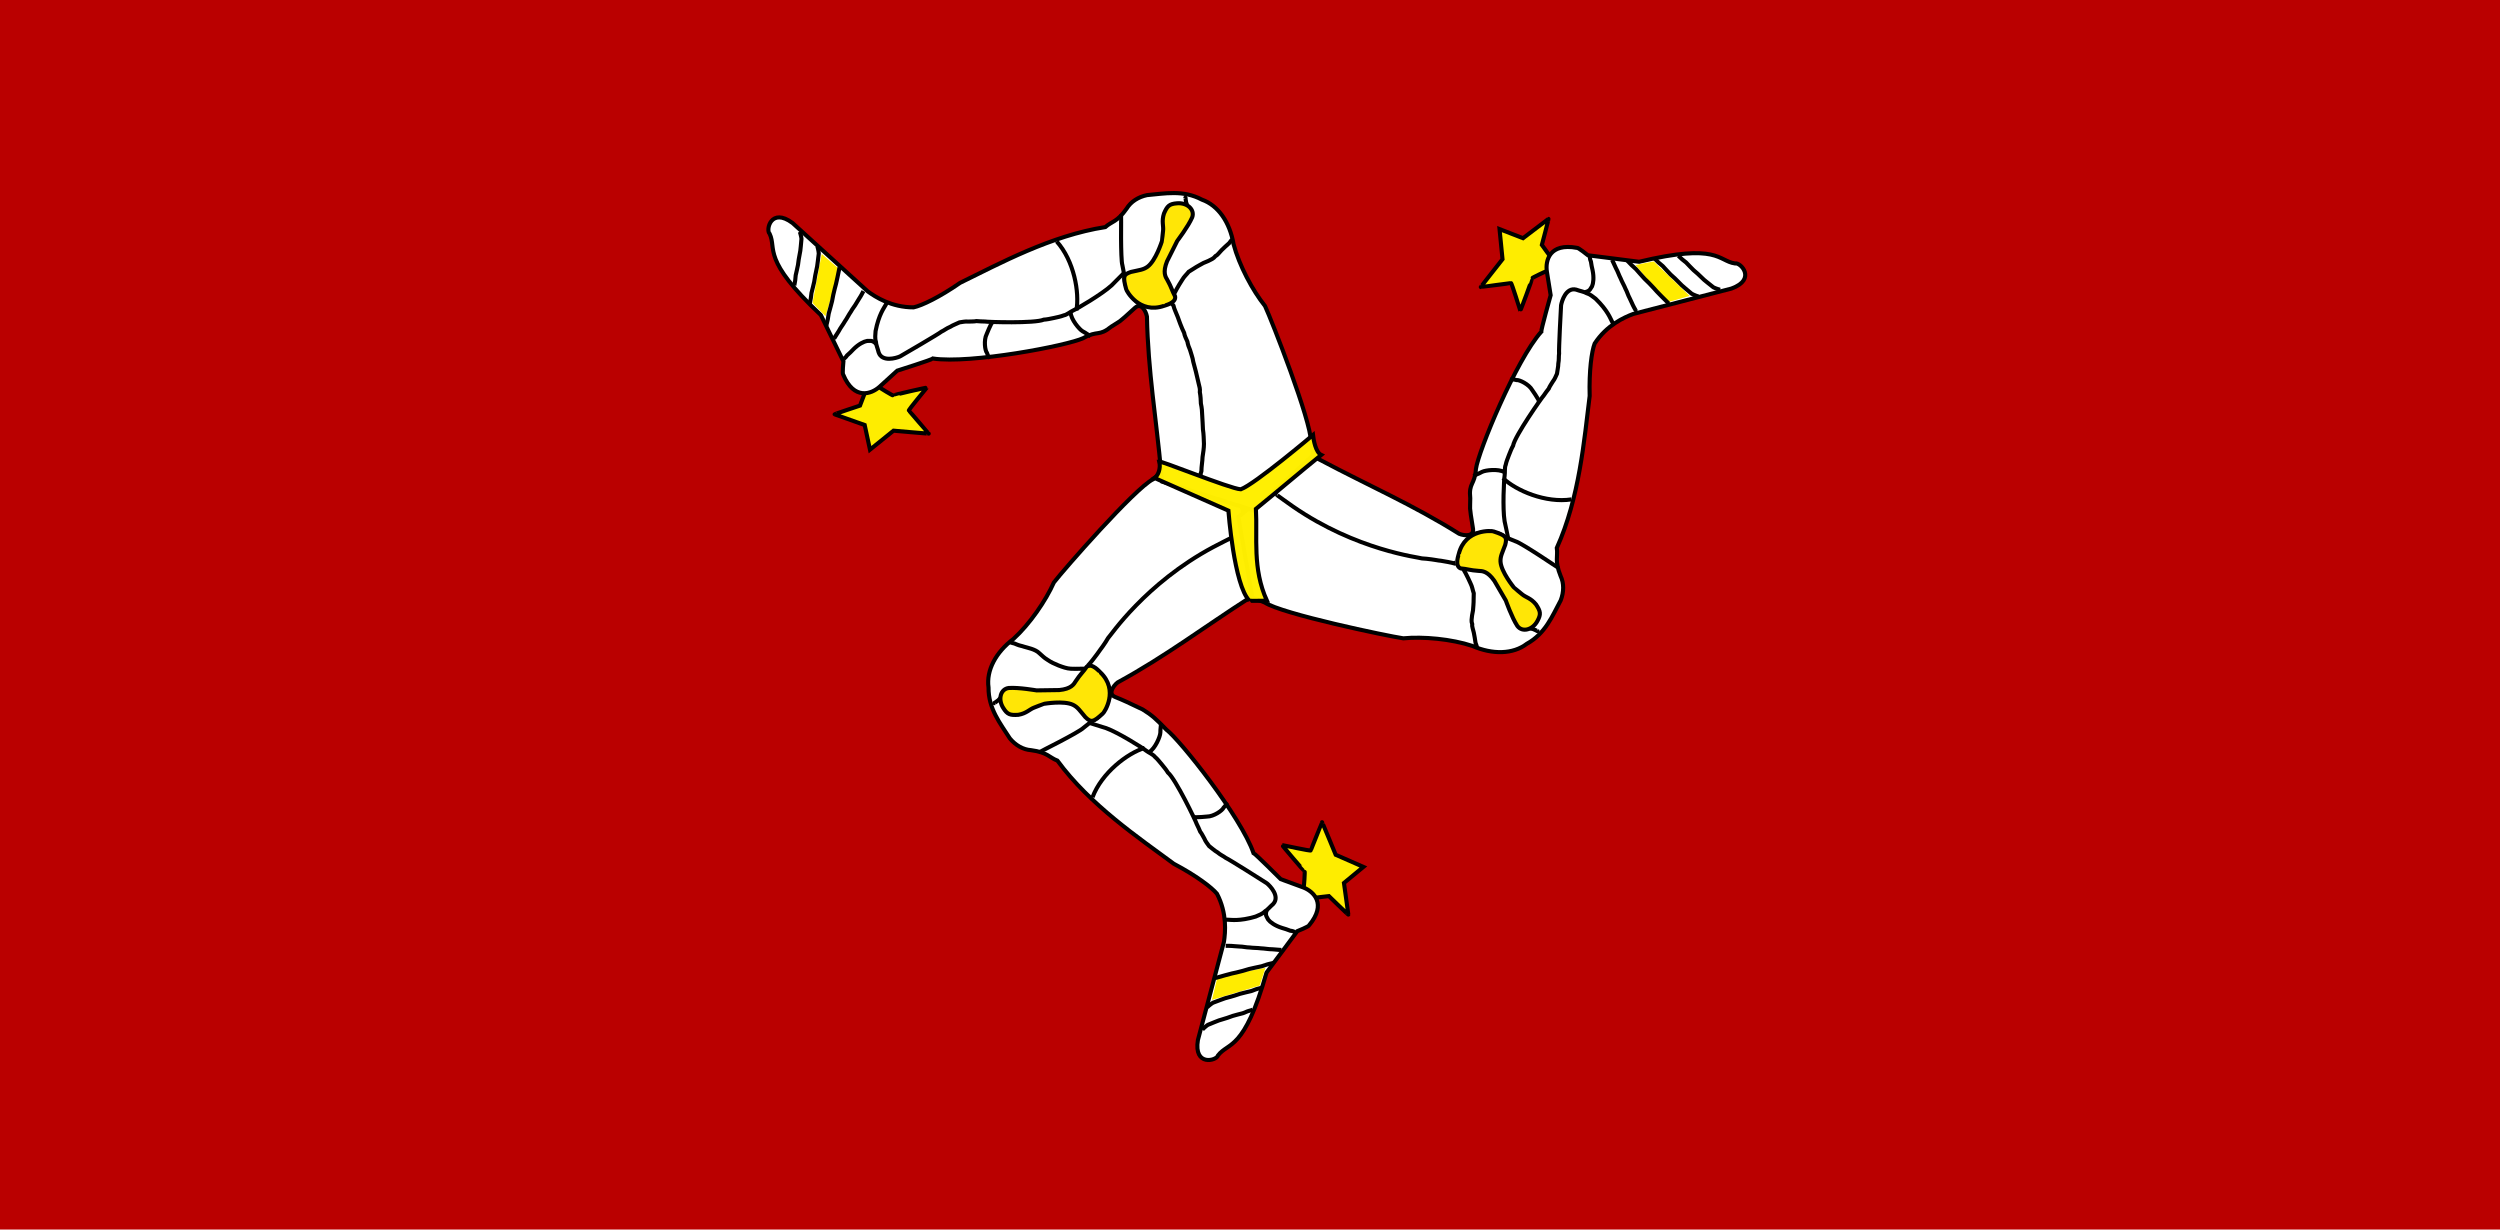 <?xml version="1.0" encoding="UTF-8" standalone="no"?>
<svg width="122px" height="60px" viewBox="0 0 122 60" version="1.1" xmlns="http://www.w3.org/2000/svg" xmlns:xlink="http://www.w3.org/1999/xlink">
    <!-- Generator: Sketch 3.8.2 (29753) - http://www.bohemiancoding.com/sketch -->
    <title>im</title>
    <desc>Created with Sketch.</desc>
    <defs></defs>
    <g id="Page-1" stroke="none" stroke-width="1" fill="none" fill-rule="evenodd">
        <g id="im">
            <g>
                <rect id="Rectangle-131" fill="#BA0000" x="0" y="0" width="122" height="60"></rect>
                <g id="Clipped" transform="translate(37, 9)">
                    <g id="Group" transform="translate(0.463, 0)">
                        <path d="M26.153,34.327 C26.176,34.255 26.224,33.52 26.2,33.52 C26.177,33.52 25.085,32.239 25.109,32.239 C25.133,32.239 26.509,32.547 26.509,32.5 C26.509,32.452 27.054,31.147 27.054,31.124 C27.054,31.1 27.719,32.713 27.719,32.713 L29.071,33.306 L28.122,34.089 C28.122,34.089 28.336,35.608 28.336,35.632 C28.336,35.655 27.387,34.73 27.387,34.73 L26.342,34.849 C26.342,34.849 26.2,34.374 26.153,34.327 L26.153,34.327 Z" id="Shape" stroke="#000000" stroke-width="0.2" fill-opacity="0.988" fill="#FFEF00"></path>
                        <path d="M18.801,14.39 C17.9,14.854 14.44,18.809 13.966,19.425 C13.568,20.321 12.79,21.454 11.99,22.183 C11.135,22.83 10.66,23.713 10.777,24.55 C10.768,25.591 11.351,26.3 11.816,27.032 C12.092,27.367 12.462,27.583 12.856,27.609 C13.663,27.716 13.735,27.965 14.139,28.119 C15.731,30.287 18.106,31.885 19.817,33.151 C20.907,33.726 21.665,34.301 21.925,34.614 C22.426,35.571 22.334,36.503 22.265,36.961 C21.842,38.559 21.418,40.156 20.995,41.753 C20.781,43.058 21.915,42.764 21.976,42.503 C22.488,41.839 23.252,42.306 24.343,38.462 C24.844,37.789 25.344,37.115 25.844,36.442 C25.844,36.442 26.422,36.211 26.422,36.153 C27.3,35.099 26.631,34.496 26.133,34.306 C25.767,34.171 25.402,34.036 25.036,33.902 C25.036,33.902 23.766,32.632 23.709,32.632 C23.105,30.876 20.143,27.128 19.455,26.606 C18.978,26.11 18.752,25.898 18.3,25.622 C17.604,25.29 17.38,25.181 16.954,25.011 C16.6,24.869 16.852,24.48 17.078,24.302 C19.424,23.025 21.284,21.605 23.535,20.162 L23.882,19.931 L23.073,15.313 L19.321,13.985 C19.124,14.12 18.975,14.255 18.801,14.389 L18.801,14.39 Z" id="Shape" stroke="#000000" stroke-width="0.2" fill="#FFFFFF"></path>
                        <path d="M21.941,38.705 C21.953,38.657 24.289,38.23 24.289,38.23 C24.289,38.23 24.017,39.096 24.005,39.096 L21.68,39.796 L21.941,38.705 L21.941,38.705 Z" id="Shape" fill="#FFEC00"></path>
                        <path d="M15.852,29.906 C16.303,28.708 17.554,27.759 18.395,27.497" id="Shape" stroke="#000000" stroke-width="0.2"></path>
                        <path d="M21.857,38.725 C22.008,38.682 22.678,38.487 22.873,38.457 C23.081,38.408 23.288,38.353 23.488,38.289 C23.719,38.242 23.864,38.198 24.104,38.154 C24.292,38.083 24.477,38.034 24.678,37.987 M21.434,40.17 C21.454,40.144 21.613,40.003 21.727,39.935 C21.862,39.892 22.322,39.697 22.497,39.667 C22.682,39.619 22.866,39.563 23.046,39.499 C23.252,39.452 23.381,39.408 23.596,39.364 C23.763,39.293 23.929,39.244 24.109,39.197" id="Shape" stroke="#000000" stroke-width="0.2"></path>
                        <path d="M22.383,30.244 L22.349,30.244 C22.454,30.244 22.39,30.235 22.249,30.412 C22.199,30.547 21.768,30.848 21.443,30.848 C21.287,30.865 21.047,30.882 20.89,30.882 C20.845,30.882 20.784,30.848 20.739,30.848 M22.35,37.157 L22.518,37.157 C22.692,37.157 22.866,37.188 23.021,37.19 C23.189,37.19 23.356,37.238 23.524,37.238 C23.694,37.262 23.898,37.254 24.073,37.279 C24.269,37.286 24.427,37.325 24.631,37.325 C24.796,37.331 24.885,37.358 25.068,37.358 L24.631,37.325 C24.796,37.331 24.885,37.358 25.068,37.358 M21.209,41.25 C21.227,41.224 21.373,41.083 21.477,41.015 C21.6,40.973 22.022,40.777 22.182,40.747 C22.352,40.699 22.52,40.643 22.685,40.579 C22.874,40.532 22.992,40.488 23.188,40.445 C23.342,40.373 23.494,40.324 23.658,40.277 M24.35,35.418 C24.256,35.694 24.378,35.763 24.429,35.882 C24.518,35.997 24.744,36.172 25.101,36.284 C25.238,36.321 25.344,36.358 25.503,36.419 C25.608,36.428 25.66,36.455 25.738,36.486 M11.076,25.313 L11.11,25.313 C11.005,25.313 11.068,25.32 11.244,25.179 C11.353,25.057 11.444,25.002 11.546,24.877 M13.248,27.702 C13.27,27.702 15.2,26.73 15.406,26.522 C15.552,26.416 15.662,26.305 15.84,26.185 C15.954,26.125 16.035,26.049 16.142,25.983 C16.23,25.855 16.346,25.777 16.41,25.66 C16.529,25.557 16.478,25.446 16.574,25.322 C16.619,25.195 16.704,24.982 16.732,24.866 M19.189,26.309 C19.2,26.379 19.159,26.592 19.162,26.755 C19.155,26.944 18.912,27.526 18.619,27.7" id="Shape" stroke="#000000" stroke-width="0.2"></path>
                        <path d="M15.723,26.288 C15.735,26.288 16.028,26.383 16.519,26.534 C17.11,26.747 18.339,27.521 18.461,27.628 C18.586,27.726 18.808,27.813 18.894,27.93 C19.027,28.045 19.125,28.178 19.229,28.299 C19.352,28.448 19.456,28.575 19.531,28.701 C19.904,29.004 20.908,31.1 20.94,31.218 C20.997,31.329 21.066,31.483 21.108,31.587 C21.182,31.673 21.233,31.794 21.309,31.922 C21.379,32.089 21.458,32.165 21.544,32.291 C21.655,32.369 21.805,32.515 21.947,32.593 C22.098,32.723 22.24,32.775 22.35,32.862 C22.508,32.929 24.276,34.047 24.358,34.103 C24.52,34.233 25.013,34.744 24.667,35.116 C24.52,35.241 24.387,35.408 24.262,35.479 C24.134,35.607 23.956,35.664 23.809,35.73 C23.013,35.966 22.607,35.882 22.45,35.882 L22.282,35.882 M11.818,22.335 C12.044,22.424 11.953,22.358 12.157,22.451 C12.294,22.511 12.384,22.513 12.519,22.562 C12.661,22.608 13.061,22.679 13.252,22.872 C13.393,22.999 13.5,23.107 13.655,23.199 C13.838,23.325 13.97,23.381 14.196,23.476 C14.388,23.547 14.601,23.627 14.795,23.634 C14.996,23.645 15.044,23.635 15.237,23.635 L15.706,23.635 L15.237,23.635 L15.706,23.635" id="Shape" stroke="#000000" stroke-width="0.2"></path>
                        <path d="M11.764,24.574 C12.267,24.54 13.106,24.691 13.122,24.691 L14.23,24.675 C14.811,24.618 14.94,24.395 15.035,24.238 C15.253,23.903 15.404,23.785 15.572,23.534 C15.84,23.332 16.21,23.802 16.226,23.802 C17.166,24.691 16.411,25.782 16.36,25.815 C15.891,26.246 15.79,26.274 15.505,26 C15.22,25.664 15.136,25.513 14.901,25.396 C14.448,25.178 13.509,25.345 13.492,25.345 C13.475,25.345 13.005,25.53 13.005,25.53 C12.776,25.614 12.63,25.815 12.234,25.882 C11.831,25.91 11.697,25.871 11.495,25.547 C11.227,25.127 11.361,24.624 11.764,24.574 L11.764,24.574 Z" id="Shape" stroke="#000000" stroke-width="0.2" fill="#FFE606"></path>
                        <path d="M38.033,4.224 C37.96,4.239 37.296,4.558 37.307,4.578 C37.319,4.599 36.737,6.178 36.725,6.157 C36.713,6.137 36.308,4.786 36.267,4.809 C36.225,4.832 34.82,4.996 34.8,5.008 C34.779,5.02 35.86,3.65 35.86,3.65 L35.714,2.18 L36.861,2.624 C36.861,2.624 38.08,1.694 38.101,1.682 C38.122,1.67 37.78,2.951 37.78,2.951 L38.395,3.803 C38.395,3.803 38.052,4.159 38.033,4.224 L38.033,4.224 Z" id="Shape" stroke="#000000" stroke-width="0.2" fill-opacity="0.988" fill="#FFEF00"></path>
                        <path d="M24.256,20.403 C25.103,20.961 30.245,22.039 31.016,22.15 C31.991,22.058 33.36,22.181 34.388,22.521 C35.371,22.95 36.374,22.931 37.045,22.418 C37.957,21.916 38.289,21.06 38.7,20.296 C38.857,19.892 38.864,19.463 38.694,19.107 C38.391,18.351 38.572,18.167 38.509,17.739 C39.618,15.289 39.847,12.435 40.113,10.323 C40.079,9.091 40.209,8.149 40.355,7.768 C40.943,6.863 41.801,6.487 42.234,6.322 C43.834,5.908 45.433,5.494 47.033,5.081 C48.275,4.627 47.464,3.783 47.206,3.857 C46.377,3.737 46.409,2.842 42.524,3.775 L40.027,3.457 C40.027,3.457 39.543,3.066 39.492,3.095 C38.143,2.846 37.945,3.724 38.024,4.252 L38.209,5.406 C38.209,5.406 37.724,7.135 37.753,7.186 C36.518,8.572 34.68,13.024 34.563,13.88 C34.507,14.684 34.203,14.539 34.285,15.32 C34.288,15.931 34.217,15.549 34.421,16.808 C34.47,17.186 34.008,17.157 33.742,17.048 C31.479,15.628 29.33,14.703 26.968,13.448 C26.845,13.385 26.721,13.321 26.597,13.259 L22.968,16.227 L23.649,20.148 C23.863,20.254 24.054,20.318 24.256,20.403 L24.256,20.403 Z" id="Shape" stroke="#000000" stroke-width="0.2" fill="#FFFFFF"></path>
                        <path d="M43.912,5.75 C43.865,5.763 42.348,3.935 42.348,3.935 C42.348,3.935 43.236,3.748 43.242,3.759 L44.992,5.442 L43.912,5.75 L43.912,5.75 Z" id="Shape" fill="#FFEC00"></path>
                        <path d="M39.228,15.37 C37.962,15.565 36.522,14.939 35.882,14.334" id="Shape" stroke="#000000" stroke-width="0.2"></path>
                        <path d="M43.973,5.813 C43.862,5.702 43.363,5.214 43.241,5.059 C43.098,4.902 42.948,4.75 42.793,4.605 C42.639,4.427 42.53,4.322 42.374,4.135 C42.22,4.006 42.086,3.868 41.947,3.716 M45.439,5.474 C45.407,5.47 45.206,5.4 45.091,5.333 C44.988,5.237 44.592,4.932 44.48,4.794 C44.348,4.656 44.209,4.524 44.064,4.398 C43.922,4.241 43.821,4.15 43.678,3.984 C43.533,3.873 43.409,3.753 43.28,3.619" id="Shape" stroke="#000000" stroke-width="0.2"></path>
                        <path d="M36.322,9.511 L36.338,9.541 C36.287,9.449 36.311,9.51 36.534,9.546 C36.677,9.524 37.15,9.752 37.308,10.034 C37.4,10.163 37.532,10.364 37.609,10.501 C37.631,10.539 37.632,10.61 37.654,10.649 M42.363,6.153 L42.347,6.124 C42.369,6.163 42.303,6.046 42.281,6.007 C42.196,5.855 42.137,5.688 42.064,5.551 C41.982,5.405 41.941,5.236 41.859,5.089 C41.797,4.93 41.69,4.756 41.626,4.591 C41.535,4.417 41.492,4.26 41.392,4.082 C41.316,3.935 41.297,3.844 41.207,3.685 L41.392,4.082 C41.316,3.935 41.297,3.844 41.207,3.685 M46.491,5.141 C46.459,5.139 46.265,5.08 46.154,5.023 C46.057,4.936 45.68,4.664 45.575,4.54 C45.45,4.415 45.319,4.296 45.182,4.183 C45.049,4.042 44.953,3.96 44.819,3.81 C44.681,3.712 44.564,3.603 44.442,3.483 M39.867,5.26 C40.153,5.208 40.153,5.067 40.232,4.965 C40.289,4.831 40.331,4.548 40.254,4.182 C40.219,4.044 40.199,3.934 40.174,3.765 C40.131,3.669 40.128,3.611 40.117,3.528 M37.564,21.785 L37.548,21.755 C37.599,21.847 37.574,21.789 37.365,21.704 C37.205,21.669 37.113,21.617 36.954,21.589 M38.583,18.72 C38.572,18.7 36.779,17.495 36.497,17.417 C36.333,17.342 36.181,17.3 35.99,17.204 C35.882,17.134 35.775,17.1 35.666,17.04 C35.511,17.025 35.386,16.962 35.253,16.964 C35.105,16.911 35.033,17.01 34.878,16.987 C34.745,17.009 34.518,17.04 34.403,17.073 M34.457,14.223 C34.512,14.18 34.719,14.111 34.859,14.029 C35.027,13.942 35.654,13.868 35.949,14.039" id="Shape" stroke="#000000" stroke-width="0.2"></path>
                        <path d="M36.137,17.255 C36.131,17.245 36.07,16.943 35.962,16.441 C35.857,15.822 35.93,14.371 35.963,14.212 C35.987,14.056 35.955,13.818 36.014,13.687 C36.049,13.514 36.117,13.364 36.171,13.214 C36.242,13.034 36.301,12.881 36.374,12.753 C36.455,12.28 37.79,10.378 37.878,10.292 C37.953,10.18 38.033,10.071 38.117,9.965 C38.155,9.858 38.236,9.754 38.311,9.625 C38.422,9.482 38.45,9.376 38.517,9.239 C38.53,9.105 38.584,8.902 38.583,8.74 C38.622,8.545 38.598,8.396 38.62,8.258 C38.601,8.087 38.709,5.998 38.717,5.899 C38.751,5.694 38.955,5.014 39.449,5.133 C39.63,5.2 39.84,5.234 39.964,5.308 C40.138,5.357 40.275,5.484 40.405,5.58 C41.001,6.159 41.126,6.554 41.203,6.69 L41.285,6.837 M34.596,22.53 L34.579,22.5 C34.624,22.579 34.599,22.54 34.543,22.367 C34.528,22.218 34.482,22.017 34.459,21.875 C34.429,21.728 34.36,21.561 34.379,21.458 C34.326,21.309 34.359,21.186 34.373,21.038 C34.415,20.853 34.434,20.719 34.439,20.539 C34.459,20.318 34.443,20.161 34.456,19.952 C34.397,19.78 34.386,19.636 34.297,19.464 C34.218,19.3 34.157,19.148 34.063,18.98 L33.833,18.571 L34.063,18.98 L33.833,18.571" id="Shape" stroke="#000000" stroke-width="0.2"></path>
                        <path d="M36.583,21.546 C36.308,21.124 36.028,20.319 36.02,20.304 L35.463,19.347 C35.129,18.868 34.871,18.866 34.688,18.859 C34.288,18.834 34.112,18.76 33.81,18.737 C33.503,18.602 33.732,18.05 33.724,18.035 C34.038,16.78 35.359,16.904 35.413,16.931 C36.018,17.13 36.092,17.204 35.993,17.587 C35.84,18 35.75,18.147 35.762,18.409 C35.794,18.911 36.401,19.647 36.409,19.662 C36.418,19.677 36.809,19.996 36.809,19.996 C36.994,20.155 37.241,20.183 37.494,20.496 C37.716,20.833 37.747,20.969 37.563,21.304 C37.329,21.743 36.825,21.873 36.583,21.546 L36.583,21.546 Z" id="Shape" stroke="#000000" stroke-width="0.2" fill="#FFE606"></path>
                        <path d="M5.431,9.884 C5.483,9.938 6.114,10.319 6.125,10.298 C6.136,10.276 7.776,9.898 7.765,9.92 C7.754,9.941 6.846,11.02 6.888,11.042 C6.93,11.063 7.837,12.149 7.858,12.16 C7.879,12.171 6.141,12.017 6.141,12.017 L4.992,12.944 L4.734,11.741 C4.734,11.741 3.288,11.231 3.267,11.22 C3.246,11.209 4.505,10.793 4.505,10.793 L4.881,9.812 C4.881,9.812 5.367,9.904 5.431,9.884 L5.431,9.884 Z" id="Shape" stroke="#000000" stroke-width="0.2" fill-opacity="0.988" fill="#FFEF00"></path>
                        <path d="M26.511,12.546 C26.515,11.533 24.599,6.64 24.27,5.934 C23.659,5.169 23.011,3.957 22.733,2.91 C22.553,1.853 21.988,1.024 21.191,0.743 C20.272,0.255 19.374,0.447 18.509,0.522 C18.086,0.612 17.723,0.841 17.518,1.178 C17.052,1.845 16.798,1.794 16.475,2.082 C13.817,2.496 11.304,3.868 9.392,4.802 C8.38,5.505 7.52,5.914 7.122,5.999 C6.043,6.003 5.258,5.492 4.883,5.22 L1.216,1.885 C0.156,1.094 -0.106,2.236 0.097,2.41 C0.451,3.17 -0.315,3.633 2.593,6.372 L3.695,8.636 C3.695,8.636 3.634,9.254 3.685,9.281 C4.216,10.546 5.059,10.231 5.457,9.876 L6.321,9.089 C6.321,9.089 8.034,8.547 8.06,8.496 C9.896,8.769 14.628,7.868 15.408,7.497 C16.111,7.104 16.156,7.437 16.765,6.941 C17.275,6.604 16.994,6.872 17.935,6.013 C18.225,5.764 18.454,6.167 18.508,6.449 C18.56,9.12 18.963,11.424 19.207,14.088 C19.222,14.226 19.237,14.363 19.252,14.501 C20.742,14.972 22.233,15.442 23.723,15.912 C24.692,15.006 25.662,14.1 26.631,13.194 C26.602,12.957 26.551,12.762 26.511,12.547 L26.511,12.546 Z" id="Shape" stroke="#000000" stroke-width="0.2" fill="#FFFFFF"></path>
                        <path d="M3.485,4.129 C3.522,4.161 2.824,6.432 2.824,6.432 C2.824,6.432 2.181,5.791 2.187,5.78 L2.637,3.394 L3.485,4.129 L3.485,4.129 Z" id="Shape" fill="#FFEC00"></path>
                        <path d="M14.1,2.778 C14.956,3.73 15.221,5.278 15.066,6.145" id="Shape" stroke="#000000" stroke-width="0.2"></path>
                        <path d="M3.507,4.045 C3.475,4.199 3.34,4.883 3.277,5.07 C3.223,5.276 3.178,5.484 3.142,5.694 C3.078,5.921 3.049,6.069 2.978,6.302 C2.955,6.502 2.913,6.689 2.862,6.889 M2.419,3.004 C2.434,3.034 2.485,3.24 2.493,3.372 C2.468,3.512 2.43,4.01 2.376,4.179 C2.333,4.366 2.298,4.554 2.272,4.744 C2.219,4.949 2.198,5.083 2.138,5.294 C2.124,5.476 2.091,5.645 2.051,5.826" id="Shape" stroke="#000000" stroke-width="0.2"></path>
                        <path d="M10.789,8.419 L10.805,8.39 C10.756,8.483 10.794,8.43 10.702,8.223 C10.605,8.116 10.537,7.595 10.686,7.307 C10.743,7.161 10.839,6.94 10.912,6.8 C10.932,6.761 10.99,6.722 11.011,6.682 M4.672,5.206 L4.656,5.236 L4.594,5.355 C4.514,5.509 4.406,5.65 4.333,5.786 C4.255,5.935 4.136,6.062 4.059,6.211 C3.959,6.35 3.872,6.535 3.769,6.679 C3.673,6.85 3.566,6.972 3.472,7.153 C3.39,7.297 3.325,7.363 3.241,7.525 L3.472,7.153 C3.39,7.297 3.325,7.363 3.241,7.525 M1.564,2.306 C1.579,2.334 1.637,2.528 1.649,2.652 C1.63,2.781 1.609,3.245 1.562,3.401 C1.527,3.574 1.498,3.75 1.479,3.925 C1.434,4.114 1.418,4.239 1.367,4.434 C1.36,4.603 1.333,4.76 1.299,4.928 M5.292,7.783 C5.091,7.572 4.973,7.649 4.844,7.639 C4.702,7.665 4.441,7.784 4.178,8.05 C4.082,8.155 4.001,8.232 3.873,8.345 C3.816,8.434 3.769,8.468 3.706,8.523 M20.377,0.658 L20.361,0.687 C20.41,0.594 20.375,0.647 20.419,0.868 C20.476,1.021 20.483,1.127 20.547,1.275 M17.256,1.483 C17.246,1.503 17.219,3.664 17.309,3.942 C17.336,4.121 17.384,4.27 17.409,4.483 C17.409,4.611 17.439,4.719 17.448,4.844 C17.521,4.982 17.537,5.12 17.612,5.231 C17.648,5.384 17.771,5.39 17.836,5.532 C17.928,5.631 18.078,5.804 18.168,5.882 M15.755,7.399 C15.688,7.376 15.518,7.241 15.372,7.168 C15.207,7.076 14.802,6.592 14.783,6.251" id="Shape" stroke="#000000" stroke-width="0.2"></path>
                        <path d="M17.371,4.332 C17.366,4.342 17.146,4.558 16.786,4.924 C16.325,5.351 15.071,6.085 14.92,6.144 C14.776,6.209 14.596,6.367 14.453,6.389 C14.289,6.454 14.126,6.48 13.971,6.517 C13.782,6.557 13.622,6.591 13.475,6.599 C13.034,6.791 10.712,6.716 10.592,6.69 C10.457,6.688 10.322,6.681 10.187,6.669 C10.077,6.695 9.946,6.684 9.797,6.693 C9.616,6.678 9.513,6.713 9.361,6.732 C9.241,6.795 9.042,6.86 8.907,6.95 C8.723,7.024 8.611,7.126 8.483,7.183 C8.351,7.293 6.544,8.347 6.457,8.394 C6.267,8.478 5.586,8.68 5.416,8.201 C5.372,8.013 5.285,7.819 5.28,7.675 C5.225,7.502 5.256,7.318 5.265,7.157 C5.423,6.341 5.685,6.02 5.757,5.881 L5.835,5.732 M22.626,2.732 L22.611,2.762 C22.652,2.682 22.633,2.724 22.519,2.866 C22.403,2.96 22.259,3.108 22.153,3.205 C22.047,3.311 21.945,3.46 21.849,3.501 C21.753,3.627 21.632,3.666 21.5,3.735 C21.323,3.802 21.2,3.859 21.047,3.954 C20.851,4.058 20.729,4.157 20.547,4.261 C20.435,4.404 20.321,4.493 20.226,4.661 C20.131,4.818 20.038,4.951 19.949,5.122 L19.732,5.539 L19.949,5.122 L19.732,5.539 M21.117,14.159 L21.148,14.1 C21.091,14.21 21.111,14.181 21.165,13.995 C21.165,13.772 21.218,13.502 21.221,13.305 C21.254,13.097 21.288,12.872 21.29,12.661 C21.278,12.414 21.278,12.193 21.241,11.955 C21.238,11.736 21.213,11.509 21.206,11.294 C21.202,11.082 21.186,10.9 21.14,10.693 C21.136,10.539 21.126,10.327 21.089,10.137 C21.109,9.988 21.066,9.851 21.035,9.731 C20.977,9.501 20.955,9.367 20.894,9.129 C20.857,9.001 20.821,8.838 20.766,8.647 C20.746,8.465 20.649,8.23 20.61,8.074 C20.556,7.959 20.502,7.803 20.481,7.667 C20.425,7.541 20.344,7.387 20.322,7.244 C20.263,7.135 20.2,6.966 20.134,6.806 C20.077,6.674 20.036,6.512 19.976,6.383 C19.915,6.221 19.84,6.082 19.802,5.915 C19.744,5.859 19.731,5.798 19.7,5.749" id="Shape" stroke="#000000" stroke-width="0.2"></path>
                        <path d="M20.715,1.608 C20.513,2.07 19.992,2.745 19.985,2.76 L19.489,3.751 C19.271,4.293 19.41,4.51 19.506,4.666 C19.703,5.014 19.738,5.202 19.883,5.467 C19.939,5.798 19.352,5.909 19.344,5.924 C18.122,6.348 17.502,5.176 17.495,5.116 C17.33,4.5 17.351,4.398 17.726,4.271 C18.155,4.173 18.328,4.168 18.54,4.014 C18.942,3.712 19.226,2.801 19.234,2.786 C19.242,2.771 19.294,2.269 19.294,2.269 C19.326,2.027 19.214,1.805 19.338,1.422 C19.498,1.052 19.595,0.951 19.975,0.921 C20.471,0.877 20.856,1.228 20.715,1.608 L20.715,1.608 Z" id="Shape" stroke="#000000" stroke-width="0.2" fill="#FFE606"></path>
                        <path d="M19.112,13.536 C18.927,13.368 22.584,14.861 23.087,14.878 C23.775,14.627 26.611,12.228 26.611,12.228 C26.638,12.463 26.739,13.072 27.013,13.201 C25.917,14.09 24.922,14.945 23.826,15.834 C23.904,17.244 23.647,18.737 24.362,20.314 C24.362,20.314 23.507,20.33 23.507,20.314 C22.752,19.559 22.483,15.919 22.483,15.919 C21.281,15.382 20.079,14.862 18.877,14.325 C19.05,14.213 19.19,13.866 19.111,13.536 L19.112,13.536 Z" id="Shape" stroke="#000000" stroke-width="0.2" fill-opacity="0.987" fill="#FFEF00"></path>
                        <path d="M22.592,17.267 C22.65,17.225 21.932,17.601 21.747,17.695 C18.425,19.468 16.715,22.046 16.608,22.143 C16.551,22.253 16.445,22.399 16.349,22.543 C16.271,22.663 16.159,22.788 16.085,22.909 C15.983,23.05 15.769,23.329 15.653,23.452 C15.638,23.532 15.708,23.425 15.685,23.478 M24.862,15.161 C24.798,15.128 25.461,15.595 25.629,15.715 C28.725,17.859 31.8,18.201 31.935,18.251 C32.059,18.252 32.237,18.279 32.409,18.299 C32.552,18.313 32.714,18.356 32.856,18.365 C33.027,18.391 33.373,18.454 33.536,18.502 C33.614,18.478 33.487,18.465 33.544,18.461" id="Shape" stroke="#000000" stroke-width="0.2"></path>
                    </g>
                </g>
            </g>
        </g>
    </g>
</svg>
